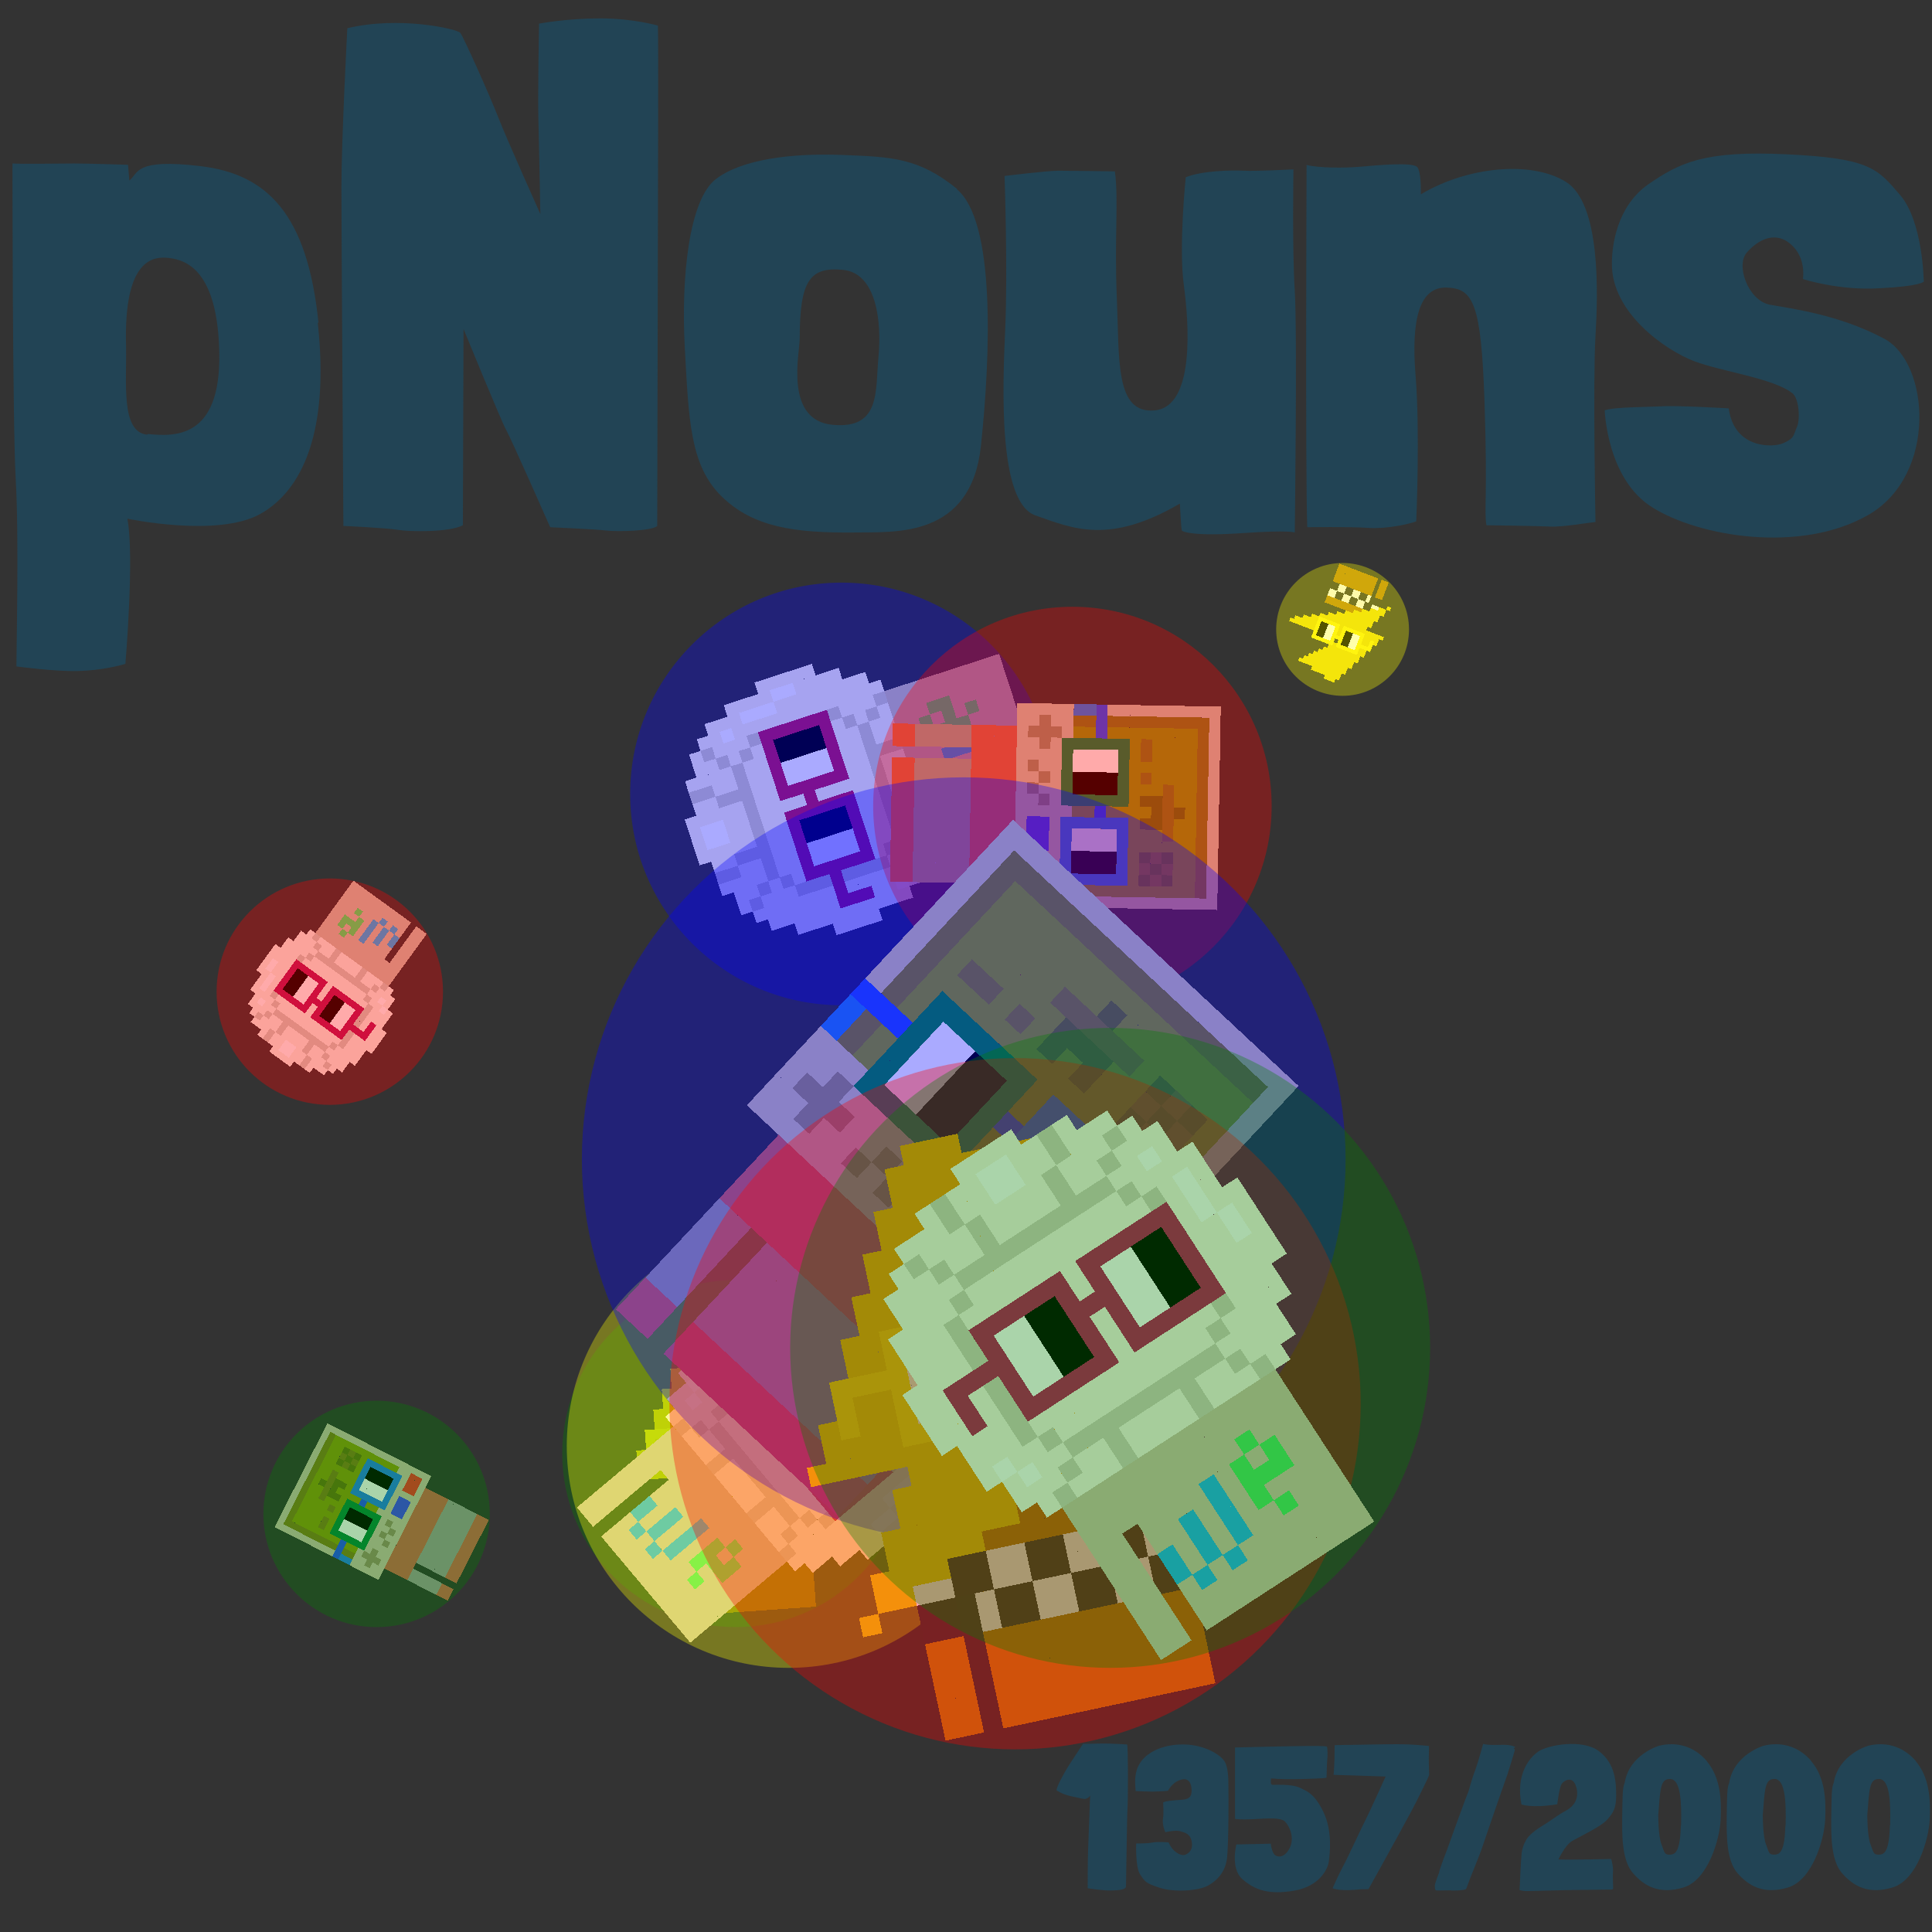 <svg viewBox="0 0 1024 1024"  xmlns="http://www.w3.org/2000/svg">
<rect x="0" y="0" width="1024" height="1024" fill="#333333" stroke="none"/>
<defs>
<g id="nouns1357" transform="scale(3.2)" shape-rendering="crispEdges">
<rect width="140" height="10" x="90" y="210" fill="#cfc2ab" /><rect width="140" height="10" x="90" y="220" fill="#cfc2ab" /><rect width="140" height="10" x="90" y="230" fill="#cfc2ab" /><rect width="140" height="10" x="90" y="240" fill="#cfc2ab" /><rect width="20" height="10" x="90" y="250" fill="#cfc2ab" /><rect width="110" height="10" x="120" y="250" fill="#cfc2ab" /><rect width="20" height="10" x="90" y="260" fill="#cfc2ab" /><rect width="110" height="10" x="120" y="260" fill="#cfc2ab" /><rect width="20" height="10" x="90" y="270" fill="#cfc2ab" /><rect width="110" height="10" x="120" y="270" fill="#cfc2ab" /><rect width="20" height="10" x="90" y="280" fill="#cfc2ab" /><rect width="110" height="10" x="120" y="280" fill="#cfc2ab" /><rect width="20" height="10" x="90" y="290" fill="#cfc2ab" /><rect width="110" height="10" x="120" y="290" fill="#cfc2ab" /><rect width="20" height="10" x="90" y="300" fill="#cfc2ab" /><rect width="110" height="10" x="120" y="300" fill="#cfc2ab" /><rect width="20" height="10" x="90" y="310" fill="#cfc2ab" /><rect width="110" height="10" x="120" y="310" fill="#cfc2ab" /><rect width="10" height="10" x="190" y="240" fill="#4bea69" /><rect width="10" height="10" x="160" y="250" fill="#26b1f3" /><rect width="10" height="10" x="180" y="250" fill="#4bea69" /><rect width="10" height="10" x="200" y="250" fill="#4bea69" /><rect width="10" height="10" x="140" y="260" fill="#26b1f3" /><rect width="10" height="10" x="160" y="260" fill="#26b1f3" /><rect width="30" height="10" x="180" y="260" fill="#4bea69" /><rect width="10" height="10" x="120" y="270" fill="#26b1f3" /><rect width="10" height="10" x="140" y="270" fill="#26b1f3" /><rect width="10" height="10" x="160" y="270" fill="#26b1f3" /><rect width="10" height="10" x="180" y="270" fill="#4bea69" /><rect width="10" height="10" x="120" y="280" fill="#26b1f3" /><rect width="10" height="10" x="140" y="280" fill="#26b1f3" /><rect width="10" height="10" x="160" y="280" fill="#26b1f3" /><rect width="10" height="10" x="190" y="280" fill="#4bea69" /><rect width="10" height="10" x="130" y="290" fill="#26b1f3" /><rect width="10" height="10" x="150" y="290" fill="#26b1f3" /><rect width="40" height="10" x="140" y="30" fill="#f9f5e9" /><rect width="10" height="10" x="110" y="40" fill="#f9f5e9" /><rect width="10" height="10" x="120" y="40" fill="#d4cfc0" /><rect width="20" height="10" x="130" y="40" fill="#f9f5e9" /><rect width="20" height="10" x="150" y="40" fill="#ffffff" /><rect width="20" height="10" x="170" y="40" fill="#f9f5e9" /><rect width="10" height="10" x="190" y="40" fill="#d4cfc0" /><rect width="10" height="10" x="200" y="40" fill="#f9f5e9" /><rect width="30" height="10" x="90" y="50" fill="#f9f5e9" /><rect width="10" height="10" x="120" y="50" fill="#d4cfc0" /><rect width="20" height="10" x="130" y="50" fill="#f9f5e9" /><rect width="20" height="10" x="150" y="50" fill="#ffffff" /><rect width="20" height="10" x="170" y="50" fill="#f9f5e9" /><rect width="10" height="10" x="190" y="50" fill="#d4cfc0" /><rect width="30" height="10" x="200" y="50" fill="#f9f5e9" /><rect width="10" height="10" x="80" y="60" fill="#f9f5e9" /><rect width="10" height="10" x="90" y="60" fill="#d4cfc0" /><rect width="30" height="10" x="100" y="60" fill="#f9f5e9" /><rect width="10" height="10" x="130" y="60" fill="#d4cfc0" /><rect width="40" height="10" x="140" y="60" fill="#f9f5e9" /><rect width="10" height="10" x="180" y="60" fill="#d4cfc0" /><rect width="30" height="10" x="190" y="60" fill="#f9f5e9" /><rect width="10" height="10" x="220" y="60" fill="#d4cfc0" /><rect width="10" height="10" x="230" y="60" fill="#f9f5e9" /><rect width="30" height="10" x="70" y="70" fill="#f9f5e9" /><rect width="10" height="10" x="100" y="70" fill="#d4cfc0" /><rect width="20" height="10" x="110" y="70" fill="#f9f5e9" /><rect width="10" height="10" x="130" y="70" fill="#d4cfc0" /><rect width="40" height="10" x="140" y="70" fill="#f9f5e9" /><rect width="10" height="10" x="180" y="70" fill="#d4cfc0" /><rect width="20" height="10" x="190" y="70" fill="#f9f5e9" /><rect width="10" height="10" x="210" y="70" fill="#d4cfc0" /><rect width="30" height="10" x="220" y="70" fill="#f9f5e9" /><rect width="40" height="10" x="70" y="80" fill="#f9f5e9" /><rect width="100" height="10" x="110" y="80" fill="#d4cfc0" /><rect width="20" height="10" x="210" y="80" fill="#f9f5e9" /><rect width="10" height="10" x="230" y="80" fill="#ffffff" /><rect width="10" height="10" x="240" y="80" fill="#f9f5e9" /><rect width="40" height="10" x="60" y="90" fill="#f9f5e9" /><rect width="10" height="10" x="100" y="90" fill="#d4cfc0" /><rect width="100" height="10" x="110" y="90" fill="#f9f5e9" /><rect width="10" height="10" x="210" y="90" fill="#d4cfc0" /><rect width="40" height="10" x="220" y="90" fill="#f9f5e9" /><rect width="30" height="10" x="60" y="100" fill="#f9f5e9" /><rect width="10" height="10" x="90" y="100" fill="#d4cfc0" /><rect width="120" height="10" x="100" y="100" fill="#f9f5e9" /><rect width="10" height="10" x="220" y="100" fill="#d4cfc0" /><rect width="10" height="10" x="230" y="100" fill="#f9f5e9" /><rect width="10" height="10" x="240" y="100" fill="#ffffff" /><rect width="10" height="10" x="250" y="100" fill="#f9f5e9" /><rect width="30" height="10" x="60" y="110" fill="#f9f5e9" /><rect width="10" height="10" x="90" y="110" fill="#d4cfc0" /><rect width="120" height="10" x="100" y="110" fill="#f9f5e9" /><rect width="10" height="10" x="220" y="110" fill="#d4cfc0" /><rect width="10" height="10" x="230" y="110" fill="#f9f5e9" /><rect width="10" height="10" x="240" y="110" fill="#ffffff" /><rect width="10" height="10" x="250" y="110" fill="#f9f5e9" /><rect width="40" height="10" x="50" y="120" fill="#f9f5e9" /><rect width="10" height="10" x="90" y="120" fill="#d4cfc0" /><rect width="120" height="10" x="100" y="120" fill="#f9f5e9" /><rect width="10" height="10" x="220" y="120" fill="#d4cfc0" /><rect width="10" height="10" x="230" y="120" fill="#f9f5e9" /><rect width="10" height="10" x="240" y="120" fill="#ffffff" /><rect width="20" height="10" x="250" y="120" fill="#f9f5e9" /><rect width="40" height="10" x="50" y="130" fill="#f9f5e9" /><rect width="10" height="10" x="90" y="130" fill="#d4cfc0" /><rect width="120" height="10" x="100" y="130" fill="#f9f5e9" /><rect width="10" height="10" x="220" y="130" fill="#d4cfc0" /><rect width="20" height="10" x="230" y="130" fill="#f9f5e9" /><rect width="10" height="10" x="250" y="130" fill="#ffffff" /><rect width="10" height="10" x="260" y="130" fill="#f9f5e9" /><rect width="40" height="10" x="50" y="140" fill="#f9f5e9" /><rect width="10" height="10" x="90" y="140" fill="#d4cfc0" /><rect width="120" height="10" x="100" y="140" fill="#f9f5e9" /><rect width="10" height="10" x="220" y="140" fill="#d4cfc0" /><rect width="20" height="10" x="230" y="140" fill="#f9f5e9" /><rect width="10" height="10" x="250" y="140" fill="#ffffff" /><rect width="10" height="10" x="260" y="140" fill="#f9f5e9" /><rect width="40" height="10" x="50" y="150" fill="#f9f5e9" /><rect width="10" height="10" x="90" y="150" fill="#d4cfc0" /><rect width="120" height="10" x="100" y="150" fill="#f9f5e9" /><rect width="10" height="10" x="220" y="150" fill="#d4cfc0" /><rect width="40" height="10" x="230" y="150" fill="#f9f5e9" /><rect width="30" height="10" x="60" y="160" fill="#f9f5e9" /><rect width="10" height="10" x="90" y="160" fill="#d4cfc0" /><rect width="120" height="10" x="100" y="160" fill="#f9f5e9" /><rect width="10" height="10" x="220" y="160" fill="#d4cfc0" /><rect width="40" height="10" x="230" y="160" fill="#f9f5e9" /><rect width="30" height="10" x="60" y="170" fill="#f9f5e9" /><rect width="10" height="10" x="90" y="170" fill="#d4cfc0" /><rect width="120" height="10" x="100" y="170" fill="#f9f5e9" /><rect width="10" height="10" x="220" y="170" fill="#d4cfc0" /><rect width="30" height="10" x="230" y="170" fill="#f9f5e9" /><rect width="10" height="10" x="60" y="180" fill="#f9f5e9" /><rect width="10" height="10" x="70" y="180" fill="#ffffff" /><rect width="20" height="10" x="80" y="180" fill="#f9f5e9" /><rect width="10" height="10" x="100" y="180" fill="#d4cfc0" /><rect width="100" height="10" x="110" y="180" fill="#f9f5e9" /><rect width="10" height="10" x="210" y="180" fill="#d4cfc0" /><rect width="40" height="10" x="220" y="180" fill="#f9f5e9" /><rect width="10" height="10" x="70" y="190" fill="#f9f5e9" /><rect width="10" height="10" x="80" y="190" fill="#ffffff" /><rect width="20" height="10" x="90" y="190" fill="#f9f5e9" /><rect width="100" height="10" x="110" y="190" fill="#d4cfc0" /><rect width="40" height="10" x="210" y="190" fill="#f9f5e9" /><rect width="30" height="10" x="70" y="200" fill="#f9f5e9" /><rect width="10" height="10" x="100" y="200" fill="#d4cfc0" /><rect width="20" height="10" x="110" y="200" fill="#f9f5e9" /><rect width="10" height="10" x="130" y="200" fill="#d4cfc0" /><rect width="40" height="10" x="140" y="200" fill="#f9f5e9" /><rect width="10" height="10" x="180" y="200" fill="#d4cfc0" /><rect width="20" height="10" x="190" y="200" fill="#f9f5e9" /><rect width="10" height="10" x="210" y="200" fill="#d4cfc0" /><rect width="30" height="10" x="220" y="200" fill="#f9f5e9" /><rect width="10" height="10" x="80" y="210" fill="#f9f5e9" /><rect width="10" height="10" x="90" y="210" fill="#d4cfc0" /><rect width="30" height="10" x="100" y="210" fill="#f9f5e9" /><rect width="10" height="10" x="130" y="210" fill="#d4cfc0" /><rect width="40" height="10" x="140" y="210" fill="#f9f5e9" /><rect width="10" height="10" x="180" y="210" fill="#d4cfc0" /><rect width="30" height="10" x="190" y="210" fill="#f9f5e9" /><rect width="10" height="10" x="220" y="210" fill="#d4cfc0" /><rect width="10" height="10" x="230" y="210" fill="#f9f5e9" /><rect width="60" height="10" x="100" y="110" fill="#b9185c" /><rect width="60" height="10" x="170" y="110" fill="#b9185c" /><rect width="10" height="10" x="100" y="120" fill="#b9185c" /><rect width="20" height="10" x="110" y="120" fill="#ffffff" /><rect width="20" height="10" x="130" y="120" fill="#000000" /><rect width="10" height="10" x="150" y="120" fill="#b9185c" /><rect width="10" height="10" x="170" y="120" fill="#b9185c" /><rect width="20" height="10" x="180" y="120" fill="#ffffff" /><rect width="20" height="10" x="200" y="120" fill="#000000" /><rect width="10" height="10" x="220" y="120" fill="#b9185c" /><rect width="40" height="10" x="70" y="130" fill="#b9185c" /><rect width="20" height="10" x="110" y="130" fill="#ffffff" /><rect width="20" height="10" x="130" y="130" fill="#000000" /><rect width="30" height="10" x="150" y="130" fill="#b9185c" /><rect width="20" height="10" x="180" y="130" fill="#ffffff" /><rect width="20" height="10" x="200" y="130" fill="#000000" /><rect width="10" height="10" x="220" y="130" fill="#b9185c" /><rect width="10" height="10" x="70" y="140" fill="#b9185c" /><rect width="10" height="10" x="100" y="140" fill="#b9185c" /><rect width="20" height="10" x="110" y="140" fill="#ffffff" /><rect width="20" height="10" x="130" y="140" fill="#000000" /><rect width="10" height="10" x="150" y="140" fill="#b9185c" /><rect width="10" height="10" x="170" y="140" fill="#b9185c" /><rect width="20" height="10" x="180" y="140" fill="#ffffff" /><rect width="20" height="10" x="200" y="140" fill="#000000" /><rect width="10" height="10" x="220" y="140" fill="#b9185c" /><rect width="10" height="10" x="70" y="150" fill="#b9185c" /><rect width="10" height="10" x="100" y="150" fill="#b9185c" /><rect width="20" height="10" x="110" y="150" fill="#ffffff" /><rect width="20" height="10" x="130" y="150" fill="#000000" /><rect width="10" height="10" x="150" y="150" fill="#b9185c" /><rect width="10" height="10" x="170" y="150" fill="#b9185c" /><rect width="20" height="10" x="180" y="150" fill="#ffffff" /><rect width="20" height="10" x="200" y="150" fill="#000000" /><rect width="10" height="10" x="220" y="150" fill="#b9185c" /><rect width="60" height="10" x="100" y="160" fill="#b9185c" /><rect width="60" height="10" x="170" y="160" fill="#b9185c" />
</g>
<g id="nouns1358" transform="scale(3.2)" shape-rendering="crispEdges">
<rect width="140" height="10" x="90" y="210" fill="#d26451" /><rect width="140" height="10" x="90" y="220" fill="#d26451" /><rect width="140" height="10" x="90" y="230" fill="#d26451" /><rect width="140" height="10" x="90" y="240" fill="#d26451" /><rect width="20" height="10" x="90" y="250" fill="#d26451" /><rect width="110" height="10" x="120" y="250" fill="#d26451" /><rect width="20" height="10" x="90" y="260" fill="#d26451" /><rect width="110" height="10" x="120" y="260" fill="#d26451" /><rect width="20" height="10" x="90" y="270" fill="#d26451" /><rect width="110" height="10" x="120" y="270" fill="#d26451" /><rect width="20" height="10" x="90" y="280" fill="#d26451" /><rect width="110" height="10" x="120" y="280" fill="#d26451" /><rect width="20" height="10" x="90" y="290" fill="#d26451" /><rect width="110" height="10" x="120" y="290" fill="#d26451" /><rect width="20" height="10" x="90" y="300" fill="#d26451" /><rect width="110" height="10" x="120" y="300" fill="#d26451" /><rect width="20" height="10" x="90" y="310" fill="#d26451" /><rect width="110" height="10" x="120" y="310" fill="#d26451" /><rect width="20" height="10" x="90" y="250" fill="#a19c9a" /><rect width="110" height="10" x="120" y="250" fill="#a19c9a" /><rect width="20" height="10" x="90" y="260" fill="#a19c9a" /><rect width="110" height="10" x="120" y="260" fill="#a19c9a" /><rect width="20" height="10" x="90" y="270" fill="#a19c9a" /><rect width="110" height="10" x="120" y="270" fill="#a19c9a" /><rect width="20" height="10" x="90" y="280" fill="#a19c9a" /><rect width="110" height="10" x="120" y="280" fill="#a19c9a" /><rect width="20" height="10" x="90" y="290" fill="#a19c9a" /><rect width="110" height="10" x="120" y="290" fill="#a19c9a" /><rect width="180" height="10" x="70" y="30" fill="#cfc2ab" /><rect width="10" height="10" x="70" y="40" fill="#cfc2ab" /><rect width="160" height="10" x="80" y="40" fill="#867c1d" /><rect width="10" height="10" x="240" y="40" fill="#cfc2ab" /><rect width="10" height="10" x="70" y="50" fill="#cfc2ab" /><rect width="10" height="10" x="80" y="50" fill="#867c1d" /><rect width="150" height="10" x="90" y="50" fill="#909b0e" /><rect width="10" height="10" x="240" y="50" fill="#cfc2ab" /><rect width="10" height="10" x="70" y="60" fill="#cfc2ab" /><rect width="10" height="10" x="80" y="60" fill="#867c1d" /><rect width="70" height="10" x="90" y="60" fill="#909b0e" /><rect width="10" height="10" x="160" y="60" fill="#6b7212" /><rect width="70" height="10" x="170" y="60" fill="#909b0e" /><rect width="10" height="10" x="240" y="60" fill="#cfc2ab" /><rect width="10" height="10" x="70" y="70" fill="#cfc2ab" /><rect width="10" height="10" x="80" y="70" fill="#867c1d" /><rect width="50" height="10" x="90" y="70" fill="#909b0e" /><rect width="50" height="10" x="140" y="70" fill="#867c1d" /><rect width="10" height="10" x="190" y="70" fill="#909b0e" /><rect width="10" height="10" x="200" y="70" fill="#6b7212" /><rect width="10" height="10" x="210" y="70" fill="#867c1d" /><rect width="10" height="10" x="220" y="70" fill="#6b7212" /><rect width="10" height="10" x="230" y="70" fill="#909b0e" /><rect width="10" height="10" x="240" y="70" fill="#cfc2ab" /><rect width="10" height="10" x="70" y="80" fill="#cfc2ab" /><rect width="10" height="10" x="80" y="80" fill="#867c1d" /><rect width="60" height="10" x="90" y="80" fill="#909b0e" /><rect width="30" height="10" x="150" y="80" fill="#6b7212" /><rect width="20" height="10" x="180" y="80" fill="#909b0e" /><rect width="10" height="10" x="200" y="80" fill="#867c1d" /><rect width="10" height="10" x="210" y="80" fill="#6b7212" /><rect width="10" height="10" x="220" y="80" fill="#867c1d" /><rect width="10" height="10" x="230" y="80" fill="#909b0e" /><rect width="10" height="10" x="240" y="80" fill="#cfc2ab" /><rect width="10" height="10" x="70" y="90" fill="#cfc2ab" /><rect width="10" height="10" x="80" y="90" fill="#867c1d" /><rect width="10" height="10" x="90" y="90" fill="#909b0e" /><rect width="20" height="10" x="100" y="90" fill="#867c1d" /><rect width="10" height="10" x="120" y="90" fill="#909b0e" /><rect width="10" height="10" x="130" y="90" fill="#867c1d" /><rect width="10" height="10" x="140" y="90" fill="#909b0e" /><rect width="10" height="10" x="150" y="90" fill="#6b7212" /><rect width="10" height="10" x="160" y="90" fill="#909b0e" /><rect width="10" height="10" x="170" y="90" fill="#6b7212" /><rect width="20" height="10" x="180" y="90" fill="#909b0e" /><rect width="10" height="10" x="200" y="90" fill="#6b7212" /><rect width="10" height="10" x="210" y="90" fill="#867c1d" /><rect width="10" height="10" x="220" y="90" fill="#6b7212" /><rect width="10" height="10" x="230" y="90" fill="#909b0e" /><rect width="10" height="10" x="240" y="90" fill="#cfc2ab" /><rect width="10" height="10" x="70" y="100" fill="#cfc2ab" /><rect width="10" height="10" x="80" y="100" fill="#867c1d" /><rect width="150" height="10" x="90" y="100" fill="#909b0e" /><rect width="10" height="10" x="240" y="100" fill="#cfc2ab" /><rect width="10" height="10" x="70" y="110" fill="#cfc2ab" /><rect width="10" height="10" x="80" y="110" fill="#867c1d" /><rect width="150" height="10" x="90" y="110" fill="#909b0e" /><rect width="10" height="10" x="240" y="110" fill="#cfc2ab" /><rect width="10" height="10" x="70" y="120" fill="#cfc2ab" /><rect width="10" height="10" x="80" y="120" fill="#867c1d" /><rect width="150" height="10" x="90" y="120" fill="#909b0e" /><rect width="10" height="10" x="240" y="120" fill="#cfc2ab" /><rect width="10" height="10" x="70" y="130" fill="#cfc2ab" /><rect width="10" height="10" x="80" y="130" fill="#867c1d" /><rect width="150" height="10" x="90" y="130" fill="#909b0e" /><rect width="10" height="10" x="240" y="130" fill="#cfc2ab" /><rect width="10" height="10" x="70" y="140" fill="#cfc2ab" /><rect width="10" height="10" x="80" y="140" fill="#867c1d" /><rect width="150" height="10" x="90" y="140" fill="#909b0e" /><rect width="10" height="10" x="240" y="140" fill="#cfc2ab" /><rect width="10" height="10" x="70" y="150" fill="#cfc2ab" /><rect width="10" height="10" x="80" y="150" fill="#867c1d" /><rect width="150" height="10" x="90" y="150" fill="#909b0e" /><rect width="10" height="10" x="240" y="150" fill="#cfc2ab" /><rect width="180" height="10" x="70" y="160" fill="#cfc2ab" /><rect width="20" height="10" x="70" y="170" fill="#cfc2ab" /><rect width="10" height="10" x="90" y="170" fill="#9d8e6e" /><rect width="150" height="10" x="100" y="170" fill="#cfc2ab" /><rect width="10" height="10" x="70" y="180" fill="#cfc2ab" /><rect width="30" height="10" x="80" y="180" fill="#9d8e6e" /><rect width="20" height="10" x="110" y="180" fill="#cfc2ab" /><rect width="10" height="10" x="130" y="180" fill="#9d8e6e" /><rect width="10" height="10" x="140" y="180" fill="#cfc2ab" /><rect width="10" height="10" x="150" y="180" fill="#9d8e6e" /><rect width="10" height="10" x="160" y="180" fill="#cfc2ab" /><rect width="30" height="10" x="170" y="180" fill="#4243f8" /><rect width="10" height="10" x="200" y="180" fill="#cfc2ab" /><rect width="30" height="10" x="210" y="180" fill="#f3322c" /><rect width="10" height="10" x="240" y="180" fill="#cfc2ab" /><rect width="20" height="10" x="70" y="190" fill="#cfc2ab" /><rect width="10" height="10" x="90" y="190" fill="#9d8e6e" /><rect width="20" height="10" x="100" y="190" fill="#cfc2ab" /><rect width="10" height="10" x="120" y="190" fill="#9d8e6e" /><rect width="10" height="10" x="130" y="190" fill="#cfc2ab" /><rect width="10" height="10" x="140" y="190" fill="#9d8e6e" /><rect width="20" height="10" x="150" y="190" fill="#cfc2ab" /><rect width="30" height="10" x="170" y="190" fill="#4243f8" /><rect width="10" height="10" x="200" y="190" fill="#cfc2ab" /><rect width="30" height="10" x="210" y="190" fill="#f3322c" /><rect width="10" height="10" x="240" y="190" fill="#cfc2ab" /><rect width="180" height="10" x="70" y="200" fill="#cfc2ab" /><rect width="60" height="10" x="100" y="110" fill="#068940" /><rect width="60" height="10" x="170" y="110" fill="#257ced" /><rect width="10" height="10" x="100" y="120" fill="#068940" /><rect width="20" height="10" x="110" y="120" fill="#ffffff" /><rect width="20" height="10" x="130" y="120" fill="#000000" /><rect width="10" height="10" x="150" y="120" fill="#068940" /><rect width="10" height="10" x="170" y="120" fill="#257ced" /><rect width="20" height="10" x="180" y="120" fill="#ffffff" /><rect width="20" height="10" x="200" y="120" fill="#000000" /><rect width="10" height="10" x="220" y="120" fill="#257ced" /><rect width="30" height="10" x="70" y="130" fill="#254efb" /><rect width="10" height="10" x="100" y="130" fill="#068940" /><rect width="20" height="10" x="110" y="130" fill="#ffffff" /><rect width="20" height="10" x="130" y="130" fill="#000000" /><rect width="10" height="10" x="150" y="130" fill="#068940" /><rect width="10" height="10" x="160" y="130" fill="#254efb" /><rect width="10" height="10" x="170" y="130" fill="#257ced" /><rect width="20" height="10" x="180" y="130" fill="#ffffff" /><rect width="20" height="10" x="200" y="130" fill="#000000" /><rect width="10" height="10" x="220" y="130" fill="#257ced" /><rect width="10" height="10" x="70" y="140" fill="#257ced" /><rect width="10" height="10" x="100" y="140" fill="#068940" /><rect width="20" height="10" x="110" y="140" fill="#ffffff" /><rect width="20" height="10" x="130" y="140" fill="#000000" /><rect width="10" height="10" x="150" y="140" fill="#068940" /><rect width="10" height="10" x="170" y="140" fill="#257ced" /><rect width="20" height="10" x="180" y="140" fill="#ffffff" /><rect width="20" height="10" x="200" y="140" fill="#000000" /><rect width="10" height="10" x="220" y="140" fill="#257ced" /><rect width="10" height="10" x="70" y="150" fill="#257ced" /><rect width="10" height="10" x="100" y="150" fill="#068940" /><rect width="20" height="10" x="110" y="150" fill="#ffffff" /><rect width="20" height="10" x="130" y="150" fill="#000000" /><rect width="10" height="10" x="150" y="150" fill="#068940" /><rect width="10" height="10" x="170" y="150" fill="#257ced" /><rect width="20" height="10" x="180" y="150" fill="#ffffff" /><rect width="20" height="10" x="200" y="150" fill="#000000" /><rect width="10" height="10" x="220" y="150" fill="#257ced" /><rect width="60" height="10" x="100" y="160" fill="#068940" /><rect width="60" height="10" x="170" y="160" fill="#257ced" />
</g>
<g id="nouns1359" transform="scale(3.2)" shape-rendering="crispEdges">
<rect width="140" height="10" x="90" y="210" fill="#b87b11" /><rect width="140" height="10" x="90" y="220" fill="#b87b11" /><rect width="140" height="10" x="90" y="230" fill="#b87b11" /><rect width="140" height="10" x="90" y="240" fill="#b87b11" /><rect width="20" height="10" x="90" y="250" fill="#b87b11" /><rect width="110" height="10" x="120" y="250" fill="#b87b11" /><rect width="20" height="10" x="90" y="260" fill="#b87b11" /><rect width="110" height="10" x="120" y="260" fill="#b87b11" /><rect width="20" height="10" x="90" y="270" fill="#b87b11" /><rect width="110" height="10" x="120" y="270" fill="#b87b11" /><rect width="20" height="10" x="90" y="280" fill="#b87b11" /><rect width="110" height="10" x="120" y="280" fill="#b87b11" /><rect width="20" height="10" x="90" y="290" fill="#b87b11" /><rect width="110" height="10" x="120" y="290" fill="#b87b11" /><rect width="20" height="10" x="90" y="300" fill="#b87b11" /><rect width="110" height="10" x="120" y="300" fill="#b87b11" /><rect width="20" height="10" x="90" y="310" fill="#b87b11" /><rect width="110" height="10" x="120" y="310" fill="#b87b11" /><rect width="20" height="10" x="90" y="230" fill="#fdf8ff" /><rect width="20" height="10" x="110" y="230" fill="#343235" /><rect width="20" height="10" x="130" y="230" fill="#fdf8ff" /><rect width="20" height="10" x="150" y="230" fill="#343235" /><rect width="20" height="10" x="170" y="230" fill="#fdf8ff" /><rect width="20" height="10" x="190" y="230" fill="#343235" /><rect width="20" height="10" x="210" y="230" fill="#fdf8ff" /><rect width="20" height="10" x="90" y="240" fill="#fdf8ff" /><rect width="20" height="10" x="110" y="240" fill="#343235" /><rect width="20" height="10" x="130" y="240" fill="#fdf8ff" /><rect width="20" height="10" x="150" y="240" fill="#343235" /><rect width="20" height="10" x="170" y="240" fill="#fdf8ff" /><rect width="20" height="10" x="190" y="240" fill="#343235" /><rect width="20" height="10" x="210" y="240" fill="#fdf8ff" /><rect width="20" height="10" x="90" y="250" fill="#343235" /><rect width="10" height="10" x="120" y="250" fill="#fdf8ff" /><rect width="20" height="10" x="130" y="250" fill="#343235" /><rect width="20" height="10" x="150" y="250" fill="#fdf8ff" /><rect width="20" height="10" x="170" y="250" fill="#343235" /><rect width="20" height="10" x="190" y="250" fill="#fdf8ff" /><rect width="20" height="10" x="210" y="250" fill="#343235" /><rect width="20" height="10" x="90" y="260" fill="#343235" /><rect width="10" height="10" x="120" y="260" fill="#fdf8ff" /><rect width="20" height="10" x="130" y="260" fill="#343235" /><rect width="20" height="10" x="150" y="260" fill="#fdf8ff" /><rect width="20" height="10" x="170" y="260" fill="#343235" /><rect width="20" height="10" x="190" y="260" fill="#fdf8ff" /><rect width="20" height="10" x="210" y="260" fill="#343235" /><rect width="30" height="10" x="130" y="20" fill="#eed811" /><rect width="80" height="10" x="120" y="30" fill="#eed811" /><rect width="120" height="10" x="120" y="40" fill="#eed811" /><rect width="120" height="10" x="110" y="50" fill="#eed811" /><rect width="110" height="10" x="110" y="60" fill="#eed811" /><rect width="110" height="10" x="100" y="70" fill="#eed811" /><rect width="100" height="10" x="100" y="80" fill="#eed811" /><rect width="100" height="10" x="90" y="90" fill="#eed811" /><rect width="90" height="10" x="90" y="100" fill="#eed811" /><rect width="90" height="10" x="80" y="110" fill="#eed811" /><rect width="80" height="10" x="80" y="120" fill="#eed811" /><rect width="230" height="10" x="70" y="130" fill="#eed811" /><rect width="220" height="10" x="70" y="140" fill="#eed811" /><rect width="210" height="10" x="60" y="150" fill="#eed811" /><rect width="190" height="10" x="60" y="160" fill="#eed811" /><rect width="180" height="10" x="50" y="170" fill="#eed811" /><rect width="110" height="10" x="100" y="180" fill="#eed811" /><rect width="100" height="10" x="90" y="190" fill="#eed811" /><rect width="80" height="10" x="90" y="200" fill="#eed811" /><rect width="70" height="10" x="80" y="210" fill="#eed811" /><rect width="50" height="10" x="80" y="220" fill="#eed811" /><rect width="40" height="10" x="70" y="230" fill="#eed811" /><rect width="20" height="10" x="70" y="240" fill="#eed811" /><rect width="10" height="10" x="60" y="250" fill="#eed811" /><rect width="60" height="10" x="100" y="110" fill="#ffef16" /><rect width="60" height="10" x="170" y="110" fill="#ffef16" /><rect width="10" height="10" x="100" y="120" fill="#ffef16" /><rect width="20" height="10" x="110" y="120" fill="#ffffff" /><rect width="20" height="10" x="130" y="120" fill="#000000" /><rect width="10" height="10" x="150" y="120" fill="#ffef16" /><rect width="10" height="10" x="170" y="120" fill="#ffef16" /><rect width="20" height="10" x="180" y="120" fill="#ffffff" /><rect width="20" height="10" x="200" y="120" fill="#000000" /><rect width="10" height="10" x="220" y="120" fill="#ffef16" /><rect width="40" height="10" x="70" y="130" fill="#ffef16" /><rect width="20" height="10" x="110" y="130" fill="#ffffff" /><rect width="20" height="10" x="130" y="130" fill="#000000" /><rect width="30" height="10" x="150" y="130" fill="#ffef16" /><rect width="20" height="10" x="180" y="130" fill="#ffffff" /><rect width="20" height="10" x="200" y="130" fill="#000000" /><rect width="10" height="10" x="220" y="130" fill="#ffef16" /><rect width="10" height="10" x="70" y="140" fill="#ffef16" /><rect width="10" height="10" x="100" y="140" fill="#ffef16" /><rect width="20" height="10" x="110" y="140" fill="#ffffff" /><rect width="20" height="10" x="130" y="140" fill="#000000" /><rect width="10" height="10" x="150" y="140" fill="#ffef16" /><rect width="10" height="10" x="170" y="140" fill="#ffef16" /><rect width="20" height="10" x="180" y="140" fill="#ffffff" /><rect width="20" height="10" x="200" y="140" fill="#000000" /><rect width="10" height="10" x="220" y="140" fill="#ffef16" /><rect width="10" height="10" x="70" y="150" fill="#ffef16" /><rect width="10" height="10" x="100" y="150" fill="#ffef16" /><rect width="20" height="10" x="110" y="150" fill="#ffffff" /><rect width="20" height="10" x="130" y="150" fill="#000000" /><rect width="10" height="10" x="150" y="150" fill="#ffef16" /><rect width="10" height="10" x="170" y="150" fill="#ffef16" /><rect width="20" height="10" x="180" y="150" fill="#ffffff" /><rect width="20" height="10" x="200" y="150" fill="#000000" /><rect width="10" height="10" x="220" y="150" fill="#ffef16" /><rect width="60" height="10" x="100" y="160" fill="#ffef16" /><rect width="60" height="10" x="170" y="160" fill="#ffef16" />
</g>
<g x_x="x" id="circles1357"><g x_x="x" transform="translate(102,204) scale(0.8)"><g x_x="x"><use href="#nouns1357" transform="translate(22 333) scale(0.134) rotate(216,512,512)"/>
<circle cx="91" cy="402" r="75" fill="red" opacity="0.333"/>
</g>
<g x_x="x"><use href="#nouns1358" transform="translate(53 679) scale(0.134) rotate(297,512,512)"/>
<circle cx="122" cy="748" r="75" fill="green" opacity="0.333"/>
</g>
<g x_x="x"><use href="#nouns1359" transform="translate(722 122) scale(0.078) rotate(201,512,512)"/>
<circle cx="762" cy="162" r="44" fill="yellow" opacity="0.333"/>
</g>
<g x_x="x"><use href="#nouns1357" transform="translate(302 143) scale(0.250) rotate(252,512,512)"/>
<circle cx="430" cy="271" r="140" fill="blue" opacity="0.333"/>
</g>
<g x_x="x"><use href="#nouns1358" transform="translate(463 159) scale(0.234) rotate(451,512,512)"/>
<circle cx="583" cy="279" r="132" fill="red" opacity="0.333"/>
</g>
<g x_x="x"><use href="#nouns1359" transform="translate(255 603) scale(0.205) rotate(356,512,512)"/>
<circle cx="360" cy="708" r="115" fill="green" opacity="0.333"/>
</g>
<g x_x="x"><use href="#nouns1357" transform="translate(261 569) scale(0.261) rotate(410,512,512)"/>
<circle cx="395" cy="703" r="147" fill="yellow" opacity="0.333"/>
</g>
<g x_x="x"><use href="#nouns1358" transform="translate(281 283) scale(0.449) rotate(403,512,512)"/>
<circle cx="511" cy="513" r="253" fill="blue" opacity="0.333"/>
</g>
<g x_x="x"><use href="#nouns1359" transform="translate(336 466) scale(0.408) rotate(348,512,512)"/>
<circle cx="545" cy="675" r="229" fill="red" opacity="0.333"/>
</g>
<g x_x="x"><use href="#nouns1357" transform="translate(415 445) scale(0.376) rotate(327,512,512)"/>
<circle cx="608" cy="638" r="212" fill="green" opacity="0.333"/>
</g>
</g>
<g x_x="x" fill="#224455" transform="scale(0.348)"><path d="M485 491 c-17 -165 -78 -226 -180 -238 -101 -12 -94 11 -108 22 l-2 -24 s-60 -2 -82 -2 -81 1 -94 0 c0 0 0 395 5 482 5 86 1 257 1 284 0 0 59 8 94 7 s63 -8 72 -11 c0 0 14 -165 3 -221 0 0 137 29 202 -7 s106 -127 88 -291 Zm-261 171 c-40 -4 -31 -78 -32 -134 -4 -135 42 -138 66 -135 24 3 74 17 76 146 2 130 -69 126 -109 122 Z"/>
<path d="M31 43 s-9 170 -9 243 3 503 3 515 c0 0 65 3 83 6 s78 4 99 -7 c0 0 1 -286 1 -299 0 0 58 142 65 154 s67 148 67 148 c0 0 69 3 85 5 s70 1 78 -7 c0 0 1 -404 1 -434 s1 -316 0 -328 c0 0 -37 -11 -88 -11 s-93 8 -93 8 c0 0 -2 109 -1 145 s3 145 3 145 c0 0 -52 -116 -64 -147 s-53 -123 -58 -129 S110 24 31 43 Z" transform="translate(498 0)"/>
<path d="M434 288 c-59 -48 -100 -49 -175 -52 -75 -3 -153 6 -193 37 -40 31 -53 147 -47 257 6 110 8 179 56 226 48 47 111 56 204 55 60 -1 176 9 191 -132 15 -141 22 -343 -37 -391 Zm-120 255 c-5 52 4 111 -70 104 -74 -7 -50 -110 -50 -131 0 -88 15 -110 66 -105 51 5 59 79 54 132 Z" transform="translate(1024 0)"/>
<path d="M8 268 s5 143 1 233 -11 264 46 284 112 45 220 -18 c0 0 2 39 3 41 s19 9 92 4 80 -1 80 -1 c0 0 4 -306 0 -368 s-2 -185 -2 -185 c0 0 -58 3 -76 2 s-64 0 -88 10 c0 0 -11 105 -3 164 s17 185 -44 191 -54 -77 -58 -171 3 -149 -3 -193 c0 0 -69 -1 -86 -1 s-82 8 -82 8 Z" transform="translate(1522 0)"/>
<path d="M7 251 s-2 467 1 552 c0 0 65 -1 93 1 s63 -6 73 -10 c0 0 6 -136 -1 -222 s6 -135 47 -134 53 24 58 174 -1 165 3 188 c0 0 78 1 97 2 s58 -6 69 -7 c0 0 -4 -217 0 -283 s8 -202 -45 -235 -151 -23 -221 19 c0 0 1 -32 -5 -41 s-64 -3 -88 -1 -63 2 -82 -3 Z" transform="translate(1983 0)"/>
<path d="M5 624 s3 106 73 149 c70 44 225 71 329 11 105 -61 93 -231 24 -268 -69 -37 -142 -46 -175 -52 -33 -7 -52 -61 -34 -80 18 -20 39 -28 58 -18 19 11 30 32 27 59 0 0 55 18 117 14 62 -3 67 -10 67 -10 0 0 -1 -91 -36 -132 -35 -41 -47 -56 -173 -62 -126 -6 -163 13 -211 46 -48 34 -55 94 -55 120 -1 76 83 133 125 149 s121 26 150 49 c10 8 12 39 7 51 -6 13 -3 17 -21 25 -15 7 -75 9 -83 -53 0 0 -83 -5 -105 -3 -22 1 -71 1 -84 6 Z" transform="translate(2439 0)"/>
</g>
<g x_x="x" fill="#224455" transform="translate(559 922) scale(0.1)"><path d="M188 295 s-9 244 -11 295 -2 198 -2 198 c0 0 78 13 124 12 s78 -5 79 -22 5 -374 8 -415 4 -323 -2 -337 c0 0 -95 -6 -130 -5 s-99 2 -103 1 c0 0 -67 100 -84 128 S9 251 10 269 c0 0 27 20 75 31 s70 15 75 15 24 -7 28 -19 Z"/>
<path d="M187 271 s24 -50 76 -60 50 61 48 71 -3 34 -49 37 -86 6 -101 14 c0 0 4 60 -1 86 s9 68 13 72 c0 0 53 -13 79 -5 s54 13 61 59 -24 63 -40 67 -61 -13 -83 -67 c0 0 -57 -5 -87 1 s-82 4 -85 5 c0 0 -5 126 21 164 s27 46 105 71 203 15 251 -10 97 -72 105 -152 8 -323 7 -355 3 -105 -17 -147 S376 27 271 26 110 61 95 70 s-56 37 -73 88 -6 104 -7 115 c0 0 68 3 88 3 s81 -3 84 -5 Z" transform="translate(414 0)"/>
<path d="M15 420 s21 6 97 2 145 -10 168 12 55 87 24 144 -68 42 -78 33 -21 -44 -20 -59 l-183 4 s-33 127 32 184 139 84 274 61 179 -115 184 -154 21 -159 -28 -262 -94 -113 -120 -127 -65 -17 -90 -18 -47 0 -51 0 -17 3 -18 -10 1 -24 1 -24 c0 0 50 5 120 4 s166 -4 174 -8 c0 0 2 -87 4 -98 s2 -61 -2 -66 -75 -4 -103 -4 -177 3 -213 4 -161 4 -171 4 c0 0 0 192 0 208 s0 172 0 172 Z" transform="translate(940 0)"/>
<path d="M12 187 s261 8 276 9 c0 0 -89 197 -106 229 s-91 194 -118 244 S7 788 7 788 c0 0 26 12 88 10 s30 -5 102 -5 c0 0 137 -246 149 -269 s88 -160 105 -195 66 -131 68 -142 c0 0 -3 -84 -2 -95 s1 -58 1 -58 c0 0 -59 -6 -105 -8 s-91 -1 -122 -1 -159 3 -171 3 -98 1 -102 2 c0 0 -1 64 -1 75 s-3 74 -5 83 Z" transform="translate(1466 0)"/>
<path d="M110 800 s52 2 76 -6 c0 0 5 -3 12 -26 s57 -142 72 -185 78 -229 91 -265 40 -113 48 -137 38 -122 38 -126 -4 -7 -6 -7 c0 0 3 -6 9 -7 0 0 -15 -15 -74 -13 s-86 -1 -97 -5 c0 0 -28 102 -41 136 s-28 83 -28 85 -9 34 -14 44 -65 177 -71 192 -38 108 -43 119 -42 112 -35 102 c0 0 -25 63 -24 73 s-3 26 12 26 74 -1 74 -1 Z" transform="translate(1992 0)"/>
<path d="M211 343 s10 -90 24 -109 57 -42 75 13 -2 102 -52 129 -76 51 -129 83 -74 59 -78 65 -24 36 -29 79 -10 187 -11 195 c0 0 15 4 30 5 s189 -5 212 -5 238 -3 246 -3 8 -6 8 -9 -3 -73 -1 -85 -3 -52 -10 -68 c0 0 -252 6 -279 2 0 0 35 -75 72 -97 s153 -76 185 -112 49 -59 49 -129 -4 -170 -92 -236 -270 -32 -320 2 S-10 187 21 344 c0 0 57 21 190 -1 Z" transform="translate(2453 0)"/>
<path d="M465 116 C394 31 297 11 210 33 c0 0 -158 46 -182 197 -12 25 -11 75 -13 176 -1 101 -2 235 57 302 59 68 139 115 268 76 s192 -254 197 -361 c5 -107 -2 -223 -73 -307 Zm-139 340 c-4 131 -26 153 -57 154 -32 1 -29 -11 -46 -55 -17 -43 -17 -154 -17 -154 11 -142 11 -194 64 -192 s61 115 57 247 Z" transform="translate(2993 0)"/>
<path d="M465 116 C394 31 297 11 210 33 c0 0 -158 46 -182 197 -12 25 -11 75 -13 176 -1 101 -2 235 57 302 59 68 139 115 268 76 s192 -254 197 -361 c5 -107 -2 -223 -73 -307 Zm-139 340 c-4 131 -26 153 -57 154 -32 1 -29 -11 -46 -55 -17 -43 -17 -154 -17 -154 11 -142 11 -194 64 -192 s61 115 57 247 Z" transform="translate(3547 0)"/>
<path d="M465 116 C394 31 297 11 210 33 c0 0 -158 46 -182 197 -12 25 -11 75 -13 176 -1 101 -2 235 57 302 59 68 139 115 268 76 s192 -254 197 -361 c5 -107 -2 -223 -73 -307 Zm-139 340 c-4 131 -26 153 -57 154 -32 1 -29 -11 -46 -55 -17 -43 -17 -154 -17 -154 11 -142 11 -194 64 -192 s61 115 57 247 Z" transform="translate(4101 0)"/>
</g>
</g>
</defs>
<use href="#circles1357" />
</svg>
